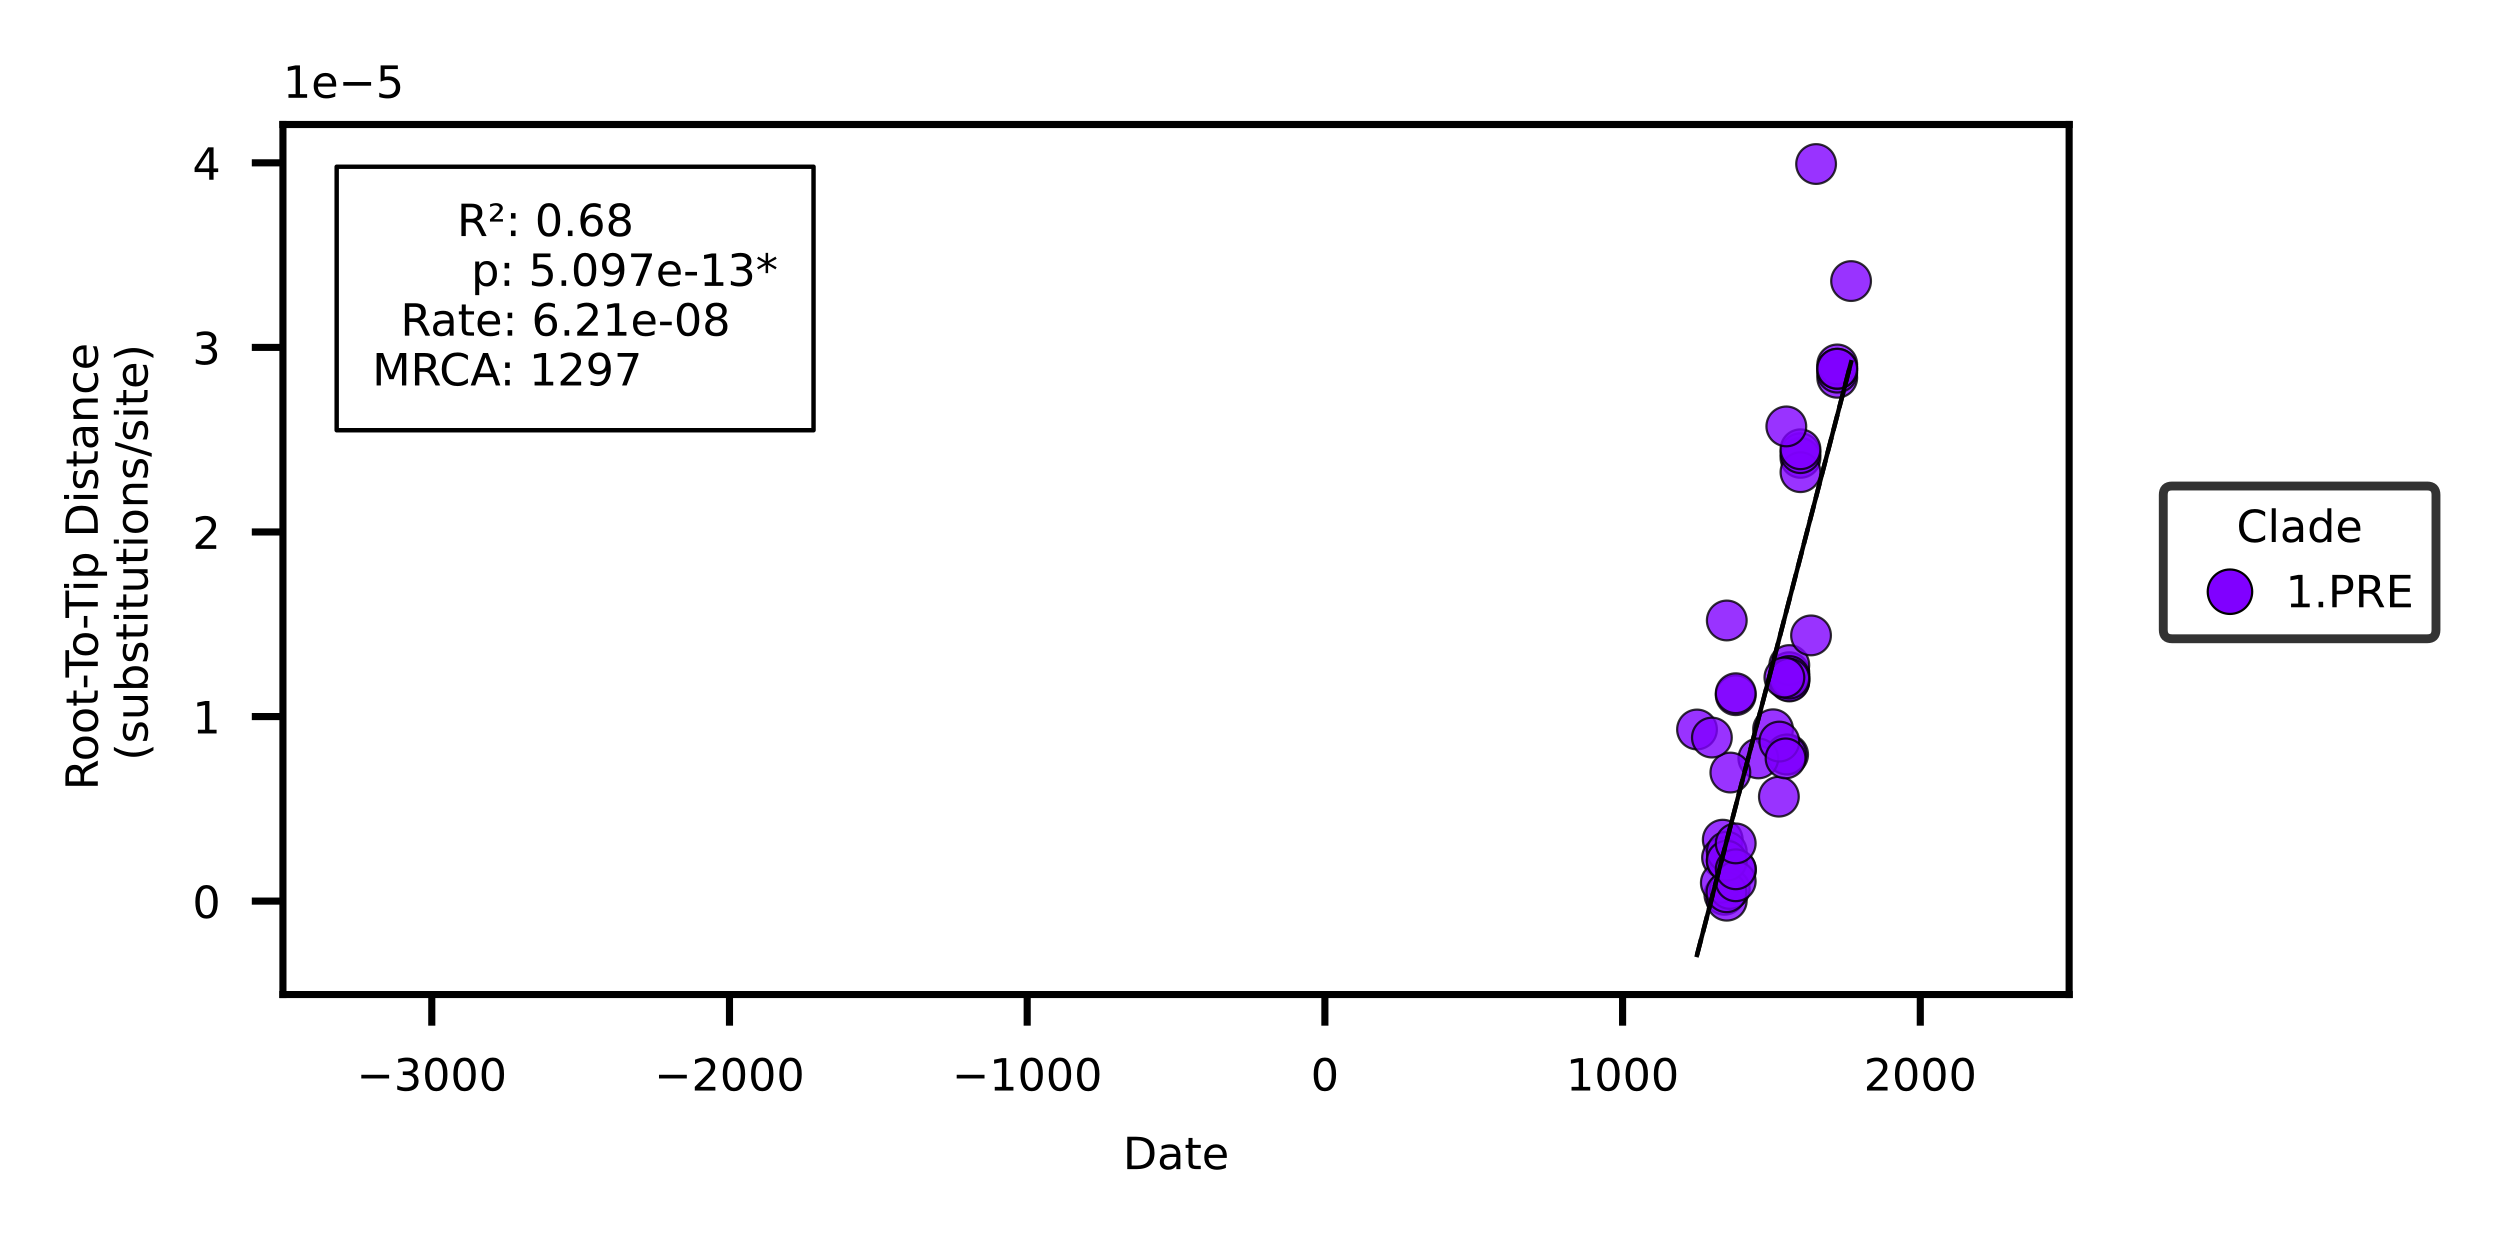 <?xml version="1.0" encoding="utf-8" standalone="no"?>
<!DOCTYPE svg PUBLIC "-//W3C//DTD SVG 1.1//EN"
  "http://www.w3.org/Graphics/SVG/1.1/DTD/svg11.dtd">
<!-- Created with matplotlib (https://matplotlib.org/) -->
<svg height="139.725pt" version="1.1" viewBox="0 0 281.154 139.725" width="281.154pt" xmlns="http://www.w3.org/2000/svg" xmlns:xlink="http://www.w3.org/1999/xlink">
 <defs>
  <style type="text/css">*{stroke-linecap:butt;stroke-linejoin:round;}</style>
 </defs>
 <g id="figure_1">
  <g id="patch_1">
   <path d="M 0 139.725 
L 281.154 139.725 
L 281.154 0 
L 0 0 
z
" style="fill:#ffffff;"/>
  </g>
  <g id="axes_1">
   <g id="patch_2">
    <path d="M 31.819 111.847 
L 232.699 111.847 
L 232.699 13.999 
L 31.819 13.999 
z
" style="fill:#ffffff;"/>
   </g>
   <g id="PathCollection_1">
    <defs>
     <path d="M 0 0 
C 0 0 0 0 0 0 
C 0 0 0 0 0 0 
C 0 0 0 0 0 0 
C 0 0 0 0 0 0 
C 0 0 0 0 0 0 
C 0 0 0 0 0 0 
C 0 0 0 0 0 0 
C 0 0 0 0 0 0 
z
" id="me03e7ea404" style="stroke:#000000;stroke-opacity:0.8;"/>
    </defs>
    <g clip-path="url(#pea58756e41)">
     <use style="fill-opacity:0.8;stroke:#000000;stroke-opacity:0.8;" x="201.228" xlink:href="#me03e7ea404" y="76.029"/>
     <use style="fill-opacity:0.8;stroke:#000000;stroke-opacity:0.8;" x="201.228" xlink:href="#me03e7ea404" y="76.561"/>
     <use style="fill-opacity:0.8;stroke:#000000;stroke-opacity:0.8;" x="201.228" xlink:href="#me03e7ea404" y="76.416"/>
     <use style="fill-opacity:0.8;stroke:#000000;stroke-opacity:0.8;" x="201.228" xlink:href="#me03e7ea404" y="76.64"/>
     <use style="fill-opacity:0.8;stroke:#000000;stroke-opacity:0.8;" x="201.228" xlink:href="#me03e7ea404" y="75.593"/>
     <use style="fill-opacity:0.8;stroke:#000000;stroke-opacity:0.8;" x="201.228" xlink:href="#me03e7ea404" y="74.792"/>
     <use style="fill-opacity:0.8;stroke:#000000;stroke-opacity:0.8;" x="201.228" xlink:href="#me03e7ea404" y="76.029"/>
     <use style="fill-opacity:0.8;stroke:#000000;stroke-opacity:0.8;" x="201.228" xlink:href="#me03e7ea404" y="76.313"/>
     <use style="fill-opacity:0.8;stroke:#000000;stroke-opacity:0.8;" x="200.056" xlink:href="#me03e7ea404" y="89.593"/>
     <use style="fill-opacity:0.8;stroke:#000000;stroke-opacity:0.8;" x="199.403" xlink:href="#me03e7ea404" y="82.015"/>
     <use style="fill-opacity:0.8;stroke:#000000;stroke-opacity:0.8;" x="193.929" xlink:href="#me03e7ea404" y="100.634"/>
     <use style="fill-opacity:0.8;stroke:#000000;stroke-opacity:0.8;" x="193.745" xlink:href="#me03e7ea404" y="94.432"/>
     <use style="fill-opacity:0.8;stroke:#000000;stroke-opacity:0.8;" x="200.676" xlink:href="#me03e7ea404" y="76.193"/>
     <use style="fill-opacity:0.8;stroke:#000000;stroke-opacity:0.8;" x="194.197" xlink:href="#me03e7ea404" y="101.293"/>
     <use style="fill-opacity:0.8;stroke:#000000;stroke-opacity:0.8;" x="201.094" xlink:href="#me03e7ea404" y="84.858"/>
     <use style="fill-opacity:0.8;stroke:#000000;stroke-opacity:0.8;" x="203.672" xlink:href="#me03e7ea404" y="71.459"/>
     <use style="fill-opacity:0.8;stroke:#000000;stroke-opacity:0.8;" x="202.484" xlink:href="#me03e7ea404" y="51.494"/>
     <use style="fill-opacity:0.8;stroke:#000000;stroke-opacity:0.8;" x="202.484" xlink:href="#me03e7ea404" y="53.102"/>
     <use style="fill-opacity:0.8;stroke:#000000;stroke-opacity:0.8;" x="202.484" xlink:href="#me03e7ea404" y="50.961"/>
     <use style="fill-opacity:0.8;stroke:#000000;stroke-opacity:0.8;" x="202.484" xlink:href="#me03e7ea404" y="50.527"/>
     <use style="fill-opacity:0.8;stroke:#000000;stroke-opacity:0.8;" x="193.662" xlink:href="#me03e7ea404" y="96.451"/>
     <use style="fill-opacity:0.8;stroke:#000000;stroke-opacity:0.8;" x="193.528" xlink:href="#me03e7ea404" y="99.279"/>
     <use style="fill-opacity:0.8;stroke:#000000;stroke-opacity:0.8;" x="194.197" xlink:href="#me03e7ea404" y="96.814"/>
     <use style="fill-opacity:0.8;stroke:#000000;stroke-opacity:0.8;" x="194.197" xlink:href="#me03e7ea404" y="95.78"/>
     <use style="fill-opacity:0.8;stroke:#000000;stroke-opacity:0.8;" x="195.235" xlink:href="#me03e7ea404" y="97.829"/>
     <use style="fill-opacity:0.8;stroke:#000000;stroke-opacity:0.8;" x="194.532" xlink:href="#me03e7ea404" y="99.969"/>
     <use style="fill-opacity:0.8;stroke:#000000;stroke-opacity:0.8;" x="206.618" xlink:href="#me03e7ea404" y="42.486"/>
     <use style="fill-opacity:0.8;stroke:#000000;stroke-opacity:0.8;" x="206.618" xlink:href="#me03e7ea404" y="41.905"/>
     <use style="fill-opacity:0.8;stroke:#000000;stroke-opacity:0.8;" x="206.618" xlink:href="#me03e7ea404" y="40.986"/>
     <use style="fill-opacity:0.8;stroke:#000000;stroke-opacity:0.8;" x="206.618" xlink:href="#me03e7ea404" y="41.47"/>
     <use style="fill-opacity:0.8;stroke:#000000;stroke-opacity:0.8;" x="206.618" xlink:href="#me03e7ea404" y="41.47"/>
     <use style="fill-opacity:0.8;stroke:#000000;stroke-opacity:0.8;" x="194.164" xlink:href="#me03e7ea404" y="100.344"/>
     <use style="fill-opacity:0.8;stroke:#000000;stroke-opacity:0.8;" x="194.197" xlink:href="#me03e7ea404" y="96.799"/>
     <use style="fill-opacity:0.8;stroke:#000000;stroke-opacity:0.8;" x="204.241" xlink:href="#me03e7ea404" y="18.447"/>
     <use style="fill-opacity:0.8;stroke:#000000;stroke-opacity:0.8;" x="208.175" xlink:href="#me03e7ea404" y="31.609"/>
     <use style="fill-opacity:0.8;stroke:#000000;stroke-opacity:0.8;" x="200.893" xlink:href="#me03e7ea404" y="47.955"/>
     <use style="fill-opacity:0.8;stroke:#000000;stroke-opacity:0.8;" x="200.893" xlink:href="#me03e7ea404" y="84.858"/>
     <use style="fill-opacity:0.8;stroke:#000000;stroke-opacity:0.8;" x="197.746" xlink:href="#me03e7ea404" y="85.293"/>
     <use style="fill-opacity:0.8;stroke:#000000;stroke-opacity:0.8;" x="200.106" xlink:href="#me03e7ea404" y="83.399"/>
     <use style="fill-opacity:0.8;stroke:#000000;stroke-opacity:0.8;" x="200.81" xlink:href="#me03e7ea404" y="85.293"/>
     <use style="fill-opacity:0.8;stroke:#000000;stroke-opacity:0.8;" x="194.197" xlink:href="#me03e7ea404" y="69.78"/>
     <use style="fill-opacity:0.8;stroke:#000000;stroke-opacity:0.8;" x="195.202" xlink:href="#me03e7ea404" y="99.11"/>
     <use style="fill-opacity:0.8;stroke:#000000;stroke-opacity:0.8;" x="195.202" xlink:href="#me03e7ea404" y="97.762"/>
     <use style="fill-opacity:0.8;stroke:#000000;stroke-opacity:0.8;" x="195.202" xlink:href="#me03e7ea404" y="78.182"/>
     <use style="fill-opacity:0.8;stroke:#000000;stroke-opacity:0.8;" x="195.202" xlink:href="#me03e7ea404" y="77.962"/>
     <use style="fill-opacity:0.8;stroke:#000000;stroke-opacity:0.8;" x="194.599" xlink:href="#me03e7ea404" y="86.882"/>
     <use style="fill-opacity:0.8;stroke:#000000;stroke-opacity:0.8;" x="190.849" xlink:href="#me03e7ea404" y="82.04"/>
     <use style="fill-opacity:0.8;stroke:#000000;stroke-opacity:0.8;" x="192.523" xlink:href="#me03e7ea404" y="82.948"/>
     <use style="fill-opacity:0.8;stroke:#000000;stroke-opacity:0.8;" x="195.202" xlink:href="#me03e7ea404" y="94.85"/>
    </g>
   </g>
   <g id="PathCollection_2">
    <g clip-path="url(#pea58756e41)">
     <use style="fill-opacity:0.8;stroke:#000000;stroke-opacity:0.8;" x="201.228" xlink:href="#me03e7ea404" y="76.029"/>
     <use style="fill-opacity:0.8;stroke:#000000;stroke-opacity:0.8;" x="201.228" xlink:href="#me03e7ea404" y="76.561"/>
     <use style="fill-opacity:0.8;stroke:#000000;stroke-opacity:0.8;" x="201.228" xlink:href="#me03e7ea404" y="76.416"/>
     <use style="fill-opacity:0.8;stroke:#000000;stroke-opacity:0.8;" x="201.228" xlink:href="#me03e7ea404" y="76.64"/>
     <use style="fill-opacity:0.8;stroke:#000000;stroke-opacity:0.8;" x="201.228" xlink:href="#me03e7ea404" y="75.593"/>
     <use style="fill-opacity:0.8;stroke:#000000;stroke-opacity:0.8;" x="201.228" xlink:href="#me03e7ea404" y="74.792"/>
     <use style="fill-opacity:0.8;stroke:#000000;stroke-opacity:0.8;" x="201.228" xlink:href="#me03e7ea404" y="76.029"/>
     <use style="fill-opacity:0.8;stroke:#000000;stroke-opacity:0.8;" x="201.228" xlink:href="#me03e7ea404" y="76.313"/>
     <use style="fill-opacity:0.8;stroke:#000000;stroke-opacity:0.8;" x="200.056" xlink:href="#me03e7ea404" y="89.593"/>
     <use style="fill-opacity:0.8;stroke:#000000;stroke-opacity:0.8;" x="199.403" xlink:href="#me03e7ea404" y="82.015"/>
     <use style="fill-opacity:0.8;stroke:#000000;stroke-opacity:0.8;" x="193.929" xlink:href="#me03e7ea404" y="100.634"/>
     <use style="fill-opacity:0.8;stroke:#000000;stroke-opacity:0.8;" x="193.745" xlink:href="#me03e7ea404" y="94.432"/>
     <use style="fill-opacity:0.8;stroke:#000000;stroke-opacity:0.8;" x="200.676" xlink:href="#me03e7ea404" y="76.193"/>
     <use style="fill-opacity:0.8;stroke:#000000;stroke-opacity:0.8;" x="194.197" xlink:href="#me03e7ea404" y="101.293"/>
     <use style="fill-opacity:0.8;stroke:#000000;stroke-opacity:0.8;" x="201.094" xlink:href="#me03e7ea404" y="84.858"/>
     <use style="fill-opacity:0.8;stroke:#000000;stroke-opacity:0.8;" x="203.672" xlink:href="#me03e7ea404" y="71.459"/>
     <use style="fill-opacity:0.8;stroke:#000000;stroke-opacity:0.8;" x="202.484" xlink:href="#me03e7ea404" y="51.494"/>
     <use style="fill-opacity:0.8;stroke:#000000;stroke-opacity:0.8;" x="202.484" xlink:href="#me03e7ea404" y="53.102"/>
     <use style="fill-opacity:0.8;stroke:#000000;stroke-opacity:0.8;" x="202.484" xlink:href="#me03e7ea404" y="50.961"/>
     <use style="fill-opacity:0.8;stroke:#000000;stroke-opacity:0.8;" x="202.484" xlink:href="#me03e7ea404" y="50.527"/>
     <use style="fill-opacity:0.8;stroke:#000000;stroke-opacity:0.8;" x="193.662" xlink:href="#me03e7ea404" y="96.451"/>
     <use style="fill-opacity:0.8;stroke:#000000;stroke-opacity:0.8;" x="193.528" xlink:href="#me03e7ea404" y="99.279"/>
     <use style="fill-opacity:0.8;stroke:#000000;stroke-opacity:0.8;" x="194.197" xlink:href="#me03e7ea404" y="96.814"/>
     <use style="fill-opacity:0.8;stroke:#000000;stroke-opacity:0.8;" x="194.197" xlink:href="#me03e7ea404" y="95.78"/>
     <use style="fill-opacity:0.8;stroke:#000000;stroke-opacity:0.8;" x="195.235" xlink:href="#me03e7ea404" y="97.829"/>
     <use style="fill-opacity:0.8;stroke:#000000;stroke-opacity:0.8;" x="194.532" xlink:href="#me03e7ea404" y="99.969"/>
     <use style="fill-opacity:0.8;stroke:#000000;stroke-opacity:0.8;" x="206.618" xlink:href="#me03e7ea404" y="42.486"/>
     <use style="fill-opacity:0.8;stroke:#000000;stroke-opacity:0.8;" x="206.618" xlink:href="#me03e7ea404" y="41.905"/>
     <use style="fill-opacity:0.8;stroke:#000000;stroke-opacity:0.8;" x="206.618" xlink:href="#me03e7ea404" y="40.986"/>
     <use style="fill-opacity:0.8;stroke:#000000;stroke-opacity:0.8;" x="206.618" xlink:href="#me03e7ea404" y="41.47"/>
     <use style="fill-opacity:0.8;stroke:#000000;stroke-opacity:0.8;" x="206.618" xlink:href="#me03e7ea404" y="41.47"/>
     <use style="fill-opacity:0.8;stroke:#000000;stroke-opacity:0.8;" x="194.164" xlink:href="#me03e7ea404" y="100.344"/>
     <use style="fill-opacity:0.8;stroke:#000000;stroke-opacity:0.8;" x="194.197" xlink:href="#me03e7ea404" y="96.799"/>
     <use style="fill-opacity:0.8;stroke:#000000;stroke-opacity:0.8;" x="204.241" xlink:href="#me03e7ea404" y="18.447"/>
     <use style="fill-opacity:0.8;stroke:#000000;stroke-opacity:0.8;" x="208.175" xlink:href="#me03e7ea404" y="31.609"/>
     <use style="fill-opacity:0.8;stroke:#000000;stroke-opacity:0.8;" x="200.893" xlink:href="#me03e7ea404" y="47.955"/>
     <use style="fill-opacity:0.8;stroke:#000000;stroke-opacity:0.8;" x="200.893" xlink:href="#me03e7ea404" y="84.858"/>
     <use style="fill-opacity:0.8;stroke:#000000;stroke-opacity:0.8;" x="197.746" xlink:href="#me03e7ea404" y="85.293"/>
     <use style="fill-opacity:0.8;stroke:#000000;stroke-opacity:0.8;" x="200.106" xlink:href="#me03e7ea404" y="83.399"/>
     <use style="fill-opacity:0.8;stroke:#000000;stroke-opacity:0.8;" x="200.81" xlink:href="#me03e7ea404" y="85.293"/>
     <use style="fill-opacity:0.8;stroke:#000000;stroke-opacity:0.8;" x="194.197" xlink:href="#me03e7ea404" y="69.78"/>
     <use style="fill-opacity:0.8;stroke:#000000;stroke-opacity:0.8;" x="195.202" xlink:href="#me03e7ea404" y="99.11"/>
     <use style="fill-opacity:0.8;stroke:#000000;stroke-opacity:0.8;" x="195.202" xlink:href="#me03e7ea404" y="97.762"/>
     <use style="fill-opacity:0.8;stroke:#000000;stroke-opacity:0.8;" x="195.202" xlink:href="#me03e7ea404" y="78.182"/>
     <use style="fill-opacity:0.8;stroke:#000000;stroke-opacity:0.8;" x="195.202" xlink:href="#me03e7ea404" y="77.962"/>
     <use style="fill-opacity:0.8;stroke:#000000;stroke-opacity:0.8;" x="194.599" xlink:href="#me03e7ea404" y="86.882"/>
     <use style="fill-opacity:0.8;stroke:#000000;stroke-opacity:0.8;" x="190.849" xlink:href="#me03e7ea404" y="82.04"/>
     <use style="fill-opacity:0.8;stroke:#000000;stroke-opacity:0.8;" x="192.523" xlink:href="#me03e7ea404" y="82.948"/>
     <use style="fill-opacity:0.8;stroke:#000000;stroke-opacity:0.8;" x="195.202" xlink:href="#me03e7ea404" y="94.85"/>
    </g>
   </g>
   <g id="matplotlib.axis_1">
    <g id="xtick_1">
     <g id="line2d_1">
      <defs>
       <path d="M 0 0 
L 0 3.5 
" id="mfd8ff965bc" style="stroke:#000000;stroke-width:0.8;"/>
      </defs>
      <g>
       <use style="stroke:#000000;stroke-width:0.8;" x="48.559" xlink:href="#mfd8ff965bc" y="111.847"/>
      </g>
     </g>
     <g id="text_1">
      <!-- −3000 -->
      <g transform="translate(40.102 122.646)scale(0.05 -0.05)">
       <defs>
        <path d="M 10.594 35.5 
L 73.188 35.5 
L 73.188 27.203 
L 10.594 27.203 
z
" id="DejaVuSans-8722"/>
        <path d="M 40.578 39.312 
Q 47.656 37.797 51.625 33 
Q 55.609 28.219 55.609 21.188 
Q 55.609 10.406 48.188 4.484 
Q 40.766 -1.422 27.094 -1.422 
Q 22.516 -1.422 17.656 -0.516 
Q 12.797 0.391 7.625 2.203 
L 7.625 11.719 
Q 11.719 9.328 16.594 8.109 
Q 21.484 6.891 26.812 6.891 
Q 36.078 6.891 40.938 10.547 
Q 45.797 14.203 45.797 21.188 
Q 45.797 27.641 41.281 31.266 
Q 36.766 34.906 28.719 34.906 
L 20.219 34.906 
L 20.219 43.016 
L 29.109 43.016 
Q 36.375 43.016 40.234 45.922 
Q 44.094 48.828 44.094 54.297 
Q 44.094 59.906 40.109 62.906 
Q 36.141 65.922 28.719 65.922 
Q 24.656 65.922 20.016 65.031 
Q 15.375 64.156 9.812 62.312 
L 9.812 71.094 
Q 15.438 72.656 20.344 73.438 
Q 25.25 74.219 29.594 74.219 
Q 40.828 74.219 47.359 69.109 
Q 53.906 64.016 53.906 55.328 
Q 53.906 49.266 50.438 45.094 
Q 46.969 40.922 40.578 39.312 
z
" id="DejaVuSans-51"/>
        <path d="M 31.781 66.406 
Q 24.172 66.406 20.328 58.906 
Q 16.5 51.422 16.5 36.375 
Q 16.5 21.391 20.328 13.891 
Q 24.172 6.391 31.781 6.391 
Q 39.453 6.391 43.281 13.891 
Q 47.125 21.391 47.125 36.375 
Q 47.125 51.422 43.281 58.906 
Q 39.453 66.406 31.781 66.406 
z
M 31.781 74.219 
Q 44.047 74.219 50.516 64.516 
Q 56.984 54.828 56.984 36.375 
Q 56.984 17.969 50.516 8.266 
Q 44.047 -1.422 31.781 -1.422 
Q 19.531 -1.422 13.062 8.266 
Q 6.594 17.969 6.594 36.375 
Q 6.594 54.828 13.062 64.516 
Q 19.531 74.219 31.781 74.219 
z
" id="DejaVuSans-48"/>
       </defs>
       <use xlink:href="#DejaVuSans-8722"/>
       <use x="83.789" xlink:href="#DejaVuSans-51"/>
       <use x="147.412" xlink:href="#DejaVuSans-48"/>
       <use x="211.035" xlink:href="#DejaVuSans-48"/>
       <use x="274.658" xlink:href="#DejaVuSans-48"/>
      </g>
     </g>
    </g>
    <g id="xtick_2">
     <g id="line2d_2">
      <g>
       <use style="stroke:#000000;stroke-width:0.8;" x="82.039" xlink:href="#mfd8ff965bc" y="111.847"/>
      </g>
     </g>
     <g id="text_2">
      <!-- −2000 -->
      <g transform="translate(73.582 122.646)scale(0.05 -0.05)">
       <defs>
        <path d="M 19.188 8.297 
L 53.609 8.297 
L 53.609 0 
L 7.328 0 
L 7.328 8.297 
Q 12.938 14.109 22.625 23.891 
Q 32.328 33.688 34.812 36.531 
Q 39.547 41.844 41.422 45.531 
Q 43.312 49.219 43.312 52.781 
Q 43.312 58.594 39.234 62.25 
Q 35.156 65.922 28.609 65.922 
Q 23.969 65.922 18.812 64.312 
Q 13.672 62.703 7.812 59.422 
L 7.812 69.391 
Q 13.766 71.781 18.938 73 
Q 24.125 74.219 28.422 74.219 
Q 39.75 74.219 46.484 68.547 
Q 53.219 62.891 53.219 53.422 
Q 53.219 48.922 51.531 44.891 
Q 49.859 40.875 45.406 35.406 
Q 44.188 33.984 37.641 27.219 
Q 31.109 20.453 19.188 8.297 
z
" id="DejaVuSans-50"/>
       </defs>
       <use xlink:href="#DejaVuSans-8722"/>
       <use x="83.789" xlink:href="#DejaVuSans-50"/>
       <use x="147.412" xlink:href="#DejaVuSans-48"/>
       <use x="211.035" xlink:href="#DejaVuSans-48"/>
       <use x="274.658" xlink:href="#DejaVuSans-48"/>
      </g>
     </g>
    </g>
    <g id="xtick_3">
     <g id="line2d_3">
      <g>
       <use style="stroke:#000000;stroke-width:0.8;" x="115.519" xlink:href="#mfd8ff965bc" y="111.847"/>
      </g>
     </g>
     <g id="text_3">
      <!-- −1000 -->
      <g transform="translate(107.062 122.646)scale(0.05 -0.05)">
       <defs>
        <path d="M 12.406 8.297 
L 28.516 8.297 
L 28.516 63.922 
L 10.984 60.406 
L 10.984 69.391 
L 28.422 72.906 
L 38.281 72.906 
L 38.281 8.297 
L 54.391 8.297 
L 54.391 0 
L 12.406 0 
z
" id="DejaVuSans-49"/>
       </defs>
       <use xlink:href="#DejaVuSans-8722"/>
       <use x="83.789" xlink:href="#DejaVuSans-49"/>
       <use x="147.412" xlink:href="#DejaVuSans-48"/>
       <use x="211.035" xlink:href="#DejaVuSans-48"/>
       <use x="274.658" xlink:href="#DejaVuSans-48"/>
      </g>
     </g>
    </g>
    <g id="xtick_4">
     <g id="line2d_4">
      <g>
       <use style="stroke:#000000;stroke-width:0.8;" x="148.999" xlink:href="#mfd8ff965bc" y="111.847"/>
      </g>
     </g>
     <g id="text_4">
      <!-- 0 -->
      <g transform="translate(147.409 122.646)scale(0.05 -0.05)">
       <use xlink:href="#DejaVuSans-48"/>
      </g>
     </g>
    </g>
    <g id="xtick_5">
     <g id="line2d_5">
      <g>
       <use style="stroke:#000000;stroke-width:0.8;" x="182.479" xlink:href="#mfd8ff965bc" y="111.847"/>
      </g>
     </g>
     <g id="text_5">
      <!-- 1000 -->
      <g transform="translate(176.117 122.646)scale(0.05 -0.05)">
       <use xlink:href="#DejaVuSans-49"/>
       <use x="63.623" xlink:href="#DejaVuSans-48"/>
       <use x="127.246" xlink:href="#DejaVuSans-48"/>
       <use x="190.869" xlink:href="#DejaVuSans-48"/>
      </g>
     </g>
    </g>
    <g id="xtick_6">
     <g id="line2d_6">
      <g>
       <use style="stroke:#000000;stroke-width:0.8;" x="215.959" xlink:href="#mfd8ff965bc" y="111.847"/>
      </g>
     </g>
     <g id="text_6">
      <!-- 2000 -->
      <g transform="translate(209.597 122.646)scale(0.05 -0.05)">
       <use xlink:href="#DejaVuSans-50"/>
       <use x="63.623" xlink:href="#DejaVuSans-48"/>
       <use x="127.246" xlink:href="#DejaVuSans-48"/>
       <use x="190.869" xlink:href="#DejaVuSans-48"/>
      </g>
     </g>
    </g>
    <g id="text_7">
     <!-- Date -->
     <g transform="translate(126.284 131.486)scale(0.05 -0.05)">
      <defs>
       <path d="M 19.672 64.797 
L 19.672 8.109 
L 31.594 8.109 
Q 46.688 8.109 53.688 14.938 
Q 60.688 21.781 60.688 36.531 
Q 60.688 51.172 53.688 57.984 
Q 46.688 64.797 31.594 64.797 
z
M 9.812 72.906 
L 30.078 72.906 
Q 51.266 72.906 61.172 64.094 
Q 71.094 55.281 71.094 36.531 
Q 71.094 17.672 61.125 8.828 
Q 51.172 0 30.078 0 
L 9.812 0 
z
" id="DejaVuSans-68"/>
       <path d="M 34.281 27.484 
Q 23.391 27.484 19.188 25 
Q 14.984 22.516 14.984 16.5 
Q 14.984 11.719 18.141 8.906 
Q 21.297 6.109 26.703 6.109 
Q 34.188 6.109 38.703 11.406 
Q 43.219 16.703 43.219 25.484 
L 43.219 27.484 
z
M 52.203 31.203 
L 52.203 0 
L 43.219 0 
L 43.219 8.297 
Q 40.141 3.328 35.547 0.953 
Q 30.953 -1.422 24.312 -1.422 
Q 15.922 -1.422 10.953 3.297 
Q 6 8.016 6 15.922 
Q 6 25.141 12.172 29.828 
Q 18.359 34.516 30.609 34.516 
L 43.219 34.516 
L 43.219 35.406 
Q 43.219 41.609 39.141 45 
Q 35.062 48.391 27.688 48.391 
Q 23 48.391 18.547 47.266 
Q 14.109 46.141 10.016 43.891 
L 10.016 52.203 
Q 14.938 54.109 19.578 55.047 
Q 24.219 56 28.609 56 
Q 40.484 56 46.344 49.844 
Q 52.203 43.703 52.203 31.203 
z
" id="DejaVuSans-97"/>
       <path d="M 18.312 70.219 
L 18.312 54.688 
L 36.812 54.688 
L 36.812 47.703 
L 18.312 47.703 
L 18.312 18.016 
Q 18.312 11.328 20.141 9.422 
Q 21.969 7.516 27.594 7.516 
L 36.812 7.516 
L 36.812 0 
L 27.594 0 
Q 17.188 0 13.234 3.875 
Q 9.281 7.766 9.281 18.016 
L 9.281 47.703 
L 2.688 47.703 
L 2.688 54.688 
L 9.281 54.688 
L 9.281 70.219 
z
" id="DejaVuSans-116"/>
       <path d="M 56.203 29.594 
L 56.203 25.203 
L 14.891 25.203 
Q 15.484 15.922 20.484 11.062 
Q 25.484 6.203 34.422 6.203 
Q 39.594 6.203 44.453 7.469 
Q 49.312 8.734 54.109 11.281 
L 54.109 2.781 
Q 49.266 0.734 44.188 -0.344 
Q 39.109 -1.422 33.891 -1.422 
Q 20.797 -1.422 13.156 6.188 
Q 5.516 13.812 5.516 26.812 
Q 5.516 40.234 12.766 48.109 
Q 20.016 56 32.328 56 
Q 43.359 56 49.781 48.891 
Q 56.203 41.797 56.203 29.594 
z
M 47.219 32.234 
Q 47.125 39.594 43.094 43.984 
Q 39.062 48.391 32.422 48.391 
Q 24.906 48.391 20.391 44.141 
Q 15.875 39.891 15.188 32.172 
z
" id="DejaVuSans-101"/>
      </defs>
      <use xlink:href="#DejaVuSans-68"/>
      <use x="77.002" xlink:href="#DejaVuSans-97"/>
      <use x="138.281" xlink:href="#DejaVuSans-116"/>
      <use x="177.49" xlink:href="#DejaVuSans-101"/>
     </g>
    </g>
   </g>
   <g id="matplotlib.axis_2">
    <g id="ytick_1">
     <g id="line2d_7">
      <defs>
       <path d="M 0 0 
L -3.5 0 
" id="m42636668d2" style="stroke:#000000;stroke-width:0.8;"/>
      </defs>
      <g>
       <use style="stroke:#000000;stroke-width:0.8;" x="31.819" xlink:href="#m42636668d2" y="101.342"/>
      </g>
     </g>
     <g id="text_8">
      <!-- 0 -->
      <g transform="translate(21.638 103.241)scale(0.05 -0.05)">
       <use xlink:href="#DejaVuSans-48"/>
      </g>
     </g>
    </g>
    <g id="ytick_2">
     <g id="line2d_8">
      <g>
       <use style="stroke:#000000;stroke-width:0.8;" x="31.819" xlink:href="#m42636668d2" y="80.584"/>
      </g>
     </g>
     <g id="text_9">
      <!-- 1 -->
      <g transform="translate(21.638 82.484)scale(0.05 -0.05)">
       <use xlink:href="#DejaVuSans-49"/>
      </g>
     </g>
    </g>
    <g id="ytick_3">
     <g id="line2d_9">
      <g>
       <use style="stroke:#000000;stroke-width:0.8;" x="31.819" xlink:href="#m42636668d2" y="59.827"/>
      </g>
     </g>
     <g id="text_10">
      <!-- 2 -->
      <g transform="translate(21.638 61.726)scale(0.05 -0.05)">
       <use xlink:href="#DejaVuSans-50"/>
      </g>
     </g>
    </g>
    <g id="ytick_4">
     <g id="line2d_10">
      <g>
       <use style="stroke:#000000;stroke-width:0.8;" x="31.819" xlink:href="#m42636668d2" y="39.069"/>
      </g>
     </g>
     <g id="text_11">
      <!-- 3 -->
      <g transform="translate(21.638 40.969)scale(0.05 -0.05)">
       <use xlink:href="#DejaVuSans-51"/>
      </g>
     </g>
    </g>
    <g id="ytick_5">
     <g id="line2d_11">
      <g>
       <use style="stroke:#000000;stroke-width:0.8;" x="31.819" xlink:href="#m42636668d2" y="18.312"/>
      </g>
     </g>
     <g id="text_12">
      <!-- 4 -->
      <g transform="translate(21.638 20.211)scale(0.05 -0.05)">
       <defs>
        <path d="M 37.797 64.312 
L 12.891 25.391 
L 37.797 25.391 
z
M 35.203 72.906 
L 47.609 72.906 
L 47.609 25.391 
L 58.016 25.391 
L 58.016 17.188 
L 47.609 17.188 
L 47.609 0 
L 37.797 0 
L 37.797 17.188 
L 4.891 17.188 
L 4.891 26.703 
z
" id="DejaVuSans-52"/>
       </defs>
       <use xlink:href="#DejaVuSans-52"/>
      </g>
     </g>
    </g>
    <g id="text_13">
     <!-- Root-To-Tip Distance  -->
     <g transform="translate(10.999 88.864)rotate(-90)scale(0.05 -0.05)">
      <defs>
       <path d="M 44.391 34.188 
Q 47.562 33.109 50.562 29.594 
Q 53.562 26.078 56.594 19.922 
L 66.609 0 
L 56 0 
L 46.688 18.703 
Q 43.062 26.031 39.672 28.422 
Q 36.281 30.812 30.422 30.812 
L 19.672 30.812 
L 19.672 0 
L 9.812 0 
L 9.812 72.906 
L 32.078 72.906 
Q 44.578 72.906 50.734 67.672 
Q 56.891 62.453 56.891 51.906 
Q 56.891 45.016 53.688 40.469 
Q 50.484 35.938 44.391 34.188 
z
M 19.672 64.797 
L 19.672 38.922 
L 32.078 38.922 
Q 39.203 38.922 42.844 42.219 
Q 46.484 45.516 46.484 51.906 
Q 46.484 58.297 42.844 61.547 
Q 39.203 64.797 32.078 64.797 
z
" id="DejaVuSans-82"/>
       <path d="M 30.609 48.391 
Q 23.391 48.391 19.188 42.75 
Q 14.984 37.109 14.984 27.297 
Q 14.984 17.484 19.156 11.844 
Q 23.344 6.203 30.609 6.203 
Q 37.797 6.203 41.984 11.859 
Q 46.188 17.531 46.188 27.297 
Q 46.188 37.016 41.984 42.703 
Q 37.797 48.391 30.609 48.391 
z
M 30.609 56 
Q 42.328 56 49.016 48.375 
Q 55.719 40.766 55.719 27.297 
Q 55.719 13.875 49.016 6.219 
Q 42.328 -1.422 30.609 -1.422 
Q 18.844 -1.422 12.172 6.219 
Q 5.516 13.875 5.516 27.297 
Q 5.516 40.766 12.172 48.375 
Q 18.844 56 30.609 56 
z
" id="DejaVuSans-111"/>
       <path d="M 4.891 31.391 
L 31.203 31.391 
L 31.203 23.391 
L 4.891 23.391 
z
" id="DejaVuSans-45"/>
       <path d="M -0.297 72.906 
L 61.375 72.906 
L 61.375 64.594 
L 35.5 64.594 
L 35.5 0 
L 25.594 0 
L 25.594 64.594 
L -0.297 64.594 
z
" id="DejaVuSans-84"/>
       <path d="M 9.422 54.688 
L 18.406 54.688 
L 18.406 0 
L 9.422 0 
z
M 9.422 75.984 
L 18.406 75.984 
L 18.406 64.594 
L 9.422 64.594 
z
" id="DejaVuSans-105"/>
       <path d="M 18.109 8.203 
L 18.109 -20.797 
L 9.078 -20.797 
L 9.078 54.688 
L 18.109 54.688 
L 18.109 46.391 
Q 20.953 51.266 25.266 53.625 
Q 29.594 56 35.594 56 
Q 45.562 56 51.781 48.094 
Q 58.016 40.188 58.016 27.297 
Q 58.016 14.406 51.781 6.484 
Q 45.562 -1.422 35.594 -1.422 
Q 29.594 -1.422 25.266 0.953 
Q 20.953 3.328 18.109 8.203 
z
M 48.688 27.297 
Q 48.688 37.203 44.609 42.844 
Q 40.531 48.484 33.406 48.484 
Q 26.266 48.484 22.188 42.844 
Q 18.109 37.203 18.109 27.297 
Q 18.109 17.391 22.188 11.75 
Q 26.266 6.109 33.406 6.109 
Q 40.531 6.109 44.609 11.75 
Q 48.688 17.391 48.688 27.297 
z
" id="DejaVuSans-112"/>
       <path id="DejaVuSans-32"/>
       <path d="M 44.281 53.078 
L 44.281 44.578 
Q 40.484 46.531 36.375 47.5 
Q 32.281 48.484 27.875 48.484 
Q 21.188 48.484 17.844 46.438 
Q 14.5 44.391 14.5 40.281 
Q 14.5 37.156 16.891 35.375 
Q 19.281 33.594 26.516 31.984 
L 29.594 31.297 
Q 39.156 29.25 43.188 25.516 
Q 47.219 21.781 47.219 15.094 
Q 47.219 7.469 41.188 3.016 
Q 35.156 -1.422 24.609 -1.422 
Q 20.219 -1.422 15.453 -0.562 
Q 10.688 0.297 5.422 2 
L 5.422 11.281 
Q 10.406 8.688 15.234 7.391 
Q 20.062 6.109 24.812 6.109 
Q 31.156 6.109 34.562 8.281 
Q 37.984 10.453 37.984 14.406 
Q 37.984 18.062 35.516 20.016 
Q 33.062 21.969 24.703 23.781 
L 21.578 24.516 
Q 13.234 26.266 9.516 29.906 
Q 5.812 33.547 5.812 39.891 
Q 5.812 47.609 11.281 51.797 
Q 16.75 56 26.812 56 
Q 31.781 56 36.172 55.266 
Q 40.578 54.547 44.281 53.078 
z
" id="DejaVuSans-115"/>
       <path d="M 54.891 33.016 
L 54.891 0 
L 45.906 0 
L 45.906 32.719 
Q 45.906 40.484 42.875 44.328 
Q 39.844 48.188 33.797 48.188 
Q 26.516 48.188 22.312 43.547 
Q 18.109 38.922 18.109 30.906 
L 18.109 0 
L 9.078 0 
L 9.078 54.688 
L 18.109 54.688 
L 18.109 46.188 
Q 21.344 51.125 25.703 53.562 
Q 30.078 56 35.797 56 
Q 45.219 56 50.047 50.172 
Q 54.891 44.344 54.891 33.016 
z
" id="DejaVuSans-110"/>
       <path d="M 48.781 52.594 
L 48.781 44.188 
Q 44.969 46.297 41.141 47.344 
Q 37.312 48.391 33.406 48.391 
Q 24.656 48.391 19.812 42.844 
Q 14.984 37.312 14.984 27.297 
Q 14.984 17.281 19.812 11.734 
Q 24.656 6.203 33.406 6.203 
Q 37.312 6.203 41.141 7.25 
Q 44.969 8.297 48.781 10.406 
L 48.781 2.094 
Q 45.016 0.344 40.984 -0.531 
Q 36.969 -1.422 32.422 -1.422 
Q 20.062 -1.422 12.781 6.344 
Q 5.516 14.109 5.516 27.297 
Q 5.516 40.672 12.859 48.328 
Q 20.219 56 33.016 56 
Q 37.156 56 41.109 55.141 
Q 45.062 54.297 48.781 52.594 
z
" id="DejaVuSans-99"/>
      </defs>
      <use xlink:href="#DejaVuSans-82"/>
      <use x="64.982" xlink:href="#DejaVuSans-111"/>
      <use x="126.164" xlink:href="#DejaVuSans-111"/>
      <use x="187.346" xlink:href="#DejaVuSans-116"/>
      <use x="226.555" xlink:href="#DejaVuSans-45"/>
      <use x="253.514" xlink:href="#DejaVuSans-84"/>
      <use x="297.598" xlink:href="#DejaVuSans-111"/>
      <use x="360.654" xlink:href="#DejaVuSans-45"/>
      <use x="387.613" xlink:href="#DejaVuSans-84"/>
      <use x="445.572" xlink:href="#DejaVuSans-105"/>
      <use x="473.355" xlink:href="#DejaVuSans-112"/>
      <use x="536.832" xlink:href="#DejaVuSans-32"/>
      <use x="568.619" xlink:href="#DejaVuSans-68"/>
      <use x="645.621" xlink:href="#DejaVuSans-105"/>
      <use x="673.404" xlink:href="#DejaVuSans-115"/>
      <use x="725.504" xlink:href="#DejaVuSans-116"/>
      <use x="764.713" xlink:href="#DejaVuSans-97"/>
      <use x="825.992" xlink:href="#DejaVuSans-110"/>
      <use x="889.371" xlink:href="#DejaVuSans-99"/>
      <use x="944.352" xlink:href="#DejaVuSans-101"/>
      <use x="1005.875" xlink:href="#DejaVuSans-32"/>
     </g>
     <!--  (substitutions/site) -->
     <g transform="translate(16.598 87.132)rotate(-90)scale(0.05 -0.05)">
      <defs>
       <path d="M 31 75.875 
Q 24.469 64.656 21.281 53.656 
Q 18.109 42.672 18.109 31.391 
Q 18.109 20.125 21.312 9.062 
Q 24.516 -2 31 -13.188 
L 23.188 -13.188 
Q 15.875 -1.703 12.234 9.375 
Q 8.594 20.453 8.594 31.391 
Q 8.594 42.281 12.203 53.312 
Q 15.828 64.359 23.188 75.875 
z
" id="DejaVuSans-40"/>
       <path d="M 8.5 21.578 
L 8.5 54.688 
L 17.484 54.688 
L 17.484 21.922 
Q 17.484 14.156 20.5 10.266 
Q 23.531 6.391 29.594 6.391 
Q 36.859 6.391 41.078 11.031 
Q 45.312 15.672 45.312 23.688 
L 45.312 54.688 
L 54.297 54.688 
L 54.297 0 
L 45.312 0 
L 45.312 8.406 
Q 42.047 3.422 37.719 1 
Q 33.406 -1.422 27.688 -1.422 
Q 18.266 -1.422 13.375 4.438 
Q 8.5 10.297 8.5 21.578 
z
M 31.109 56 
z
" id="DejaVuSans-117"/>
       <path d="M 48.688 27.297 
Q 48.688 37.203 44.609 42.844 
Q 40.531 48.484 33.406 48.484 
Q 26.266 48.484 22.188 42.844 
Q 18.109 37.203 18.109 27.297 
Q 18.109 17.391 22.188 11.75 
Q 26.266 6.109 33.406 6.109 
Q 40.531 6.109 44.609 11.75 
Q 48.688 17.391 48.688 27.297 
z
M 18.109 46.391 
Q 20.953 51.266 25.266 53.625 
Q 29.594 56 35.594 56 
Q 45.562 56 51.781 48.094 
Q 58.016 40.188 58.016 27.297 
Q 58.016 14.406 51.781 6.484 
Q 45.562 -1.422 35.594 -1.422 
Q 29.594 -1.422 25.266 0.953 
Q 20.953 3.328 18.109 8.203 
L 18.109 0 
L 9.078 0 
L 9.078 75.984 
L 18.109 75.984 
z
" id="DejaVuSans-98"/>
       <path d="M 25.391 72.906 
L 33.688 72.906 
L 8.297 -9.281 
L 0 -9.281 
z
" id="DejaVuSans-47"/>
       <path d="M 8.016 75.875 
L 15.828 75.875 
Q 23.141 64.359 26.781 53.312 
Q 30.422 42.281 30.422 31.391 
Q 30.422 20.453 26.781 9.375 
Q 23.141 -1.703 15.828 -13.188 
L 8.016 -13.188 
Q 14.5 -2 17.703 9.062 
Q 20.906 20.125 20.906 31.391 
Q 20.906 42.672 17.703 53.656 
Q 14.5 64.656 8.016 75.875 
z
" id="DejaVuSans-41"/>
      </defs>
      <use xlink:href="#DejaVuSans-32"/>
      <use x="31.787" xlink:href="#DejaVuSans-40"/>
      <use x="70.801" xlink:href="#DejaVuSans-115"/>
      <use x="122.9" xlink:href="#DejaVuSans-117"/>
      <use x="186.279" xlink:href="#DejaVuSans-98"/>
      <use x="249.756" xlink:href="#DejaVuSans-115"/>
      <use x="301.855" xlink:href="#DejaVuSans-116"/>
      <use x="341.064" xlink:href="#DejaVuSans-105"/>
      <use x="368.848" xlink:href="#DejaVuSans-116"/>
      <use x="408.057" xlink:href="#DejaVuSans-117"/>
      <use x="471.436" xlink:href="#DejaVuSans-116"/>
      <use x="510.645" xlink:href="#DejaVuSans-105"/>
      <use x="538.428" xlink:href="#DejaVuSans-111"/>
      <use x="599.609" xlink:href="#DejaVuSans-110"/>
      <use x="662.988" xlink:href="#DejaVuSans-115"/>
      <use x="715.088" xlink:href="#DejaVuSans-47"/>
      <use x="748.779" xlink:href="#DejaVuSans-115"/>
      <use x="800.879" xlink:href="#DejaVuSans-105"/>
      <use x="828.662" xlink:href="#DejaVuSans-116"/>
      <use x="867.871" xlink:href="#DejaVuSans-101"/>
      <use x="929.395" xlink:href="#DejaVuSans-41"/>
     </g>
    </g>
    <g id="text_14">
     <!-- 1e−5 -->
     <g transform="translate(31.819 10.999)scale(0.05 -0.05)">
      <defs>
       <path d="M 10.797 72.906 
L 49.516 72.906 
L 49.516 64.594 
L 19.828 64.594 
L 19.828 46.734 
Q 21.969 47.469 24.109 47.828 
Q 26.266 48.188 28.422 48.188 
Q 40.625 48.188 47.75 41.5 
Q 54.891 34.812 54.891 23.391 
Q 54.891 11.625 47.562 5.094 
Q 40.234 -1.422 26.906 -1.422 
Q 22.312 -1.422 17.547 -0.641 
Q 12.797 0.141 7.719 1.703 
L 7.719 11.625 
Q 12.109 9.234 16.797 8.062 
Q 21.484 6.891 26.703 6.891 
Q 35.156 6.891 40.078 11.328 
Q 45.016 15.766 45.016 23.391 
Q 45.016 31 40.078 35.438 
Q 35.156 39.891 26.703 39.891 
Q 22.75 39.891 18.812 39.016 
Q 14.891 38.141 10.797 36.281 
z
" id="DejaVuSans-53"/>
      </defs>
      <use xlink:href="#DejaVuSans-49"/>
      <use x="63.623" xlink:href="#DejaVuSans-101"/>
      <use x="125.146" xlink:href="#DejaVuSans-8722"/>
      <use x="208.936" xlink:href="#DejaVuSans-53"/>
     </g>
    </g>
   </g>
   <g id="patch_3">
    <path d="M 31.819 111.847 
L 31.819 13.999 
" style="fill:none;stroke:#000000;stroke-linecap:square;stroke-linejoin:miter;stroke-width:0.8;"/>
   </g>
   <g id="patch_4">
    <path d="M 232.699 111.847 
L 232.699 13.999 
" style="fill:none;stroke:#000000;stroke-linecap:square;stroke-linejoin:miter;stroke-width:0.8;"/>
   </g>
   <g id="patch_5">
    <path d="M 31.819 111.847 
L 232.699 111.847 
" style="fill:none;stroke:#000000;stroke-linecap:square;stroke-linejoin:miter;stroke-width:0.8;"/>
   </g>
   <g id="patch_6">
    <path d="M 31.819 13.999 
L 232.699 13.999 
" style="fill:none;stroke:#000000;stroke-linecap:square;stroke-linejoin:miter;stroke-width:0.8;"/>
   </g>
   <g id="PathCollection_3">
    <defs>
     <path d="M 0 2.236 
C 0.593 2.236 1.162 2 1.581 1.581 
C 2 1.162 2.236 0.593 2.236 -0 
C 2.236 -0.593 2 -1.162 1.581 -1.581 
C 1.162 -2 0.593 -2.236 0 -2.236 
C -0.593 -2.236 -1.162 -2 -1.581 -1.581 
C -2 -1.162 -2.236 -0.593 -2.236 0 
C -2.236 0.593 -2 1.162 -1.581 1.581 
C -1.162 2 -0.593 2.236 0 2.236 
z
" id="C0_0_f652a04769"/>
    </defs>
    <g clip-path="url(#pea58756e41)">
     <use style="fill:#8000ff;fill-opacity:0.8;stroke:#000000;stroke-opacity:0.8;stroke-width:0.25;" x="201.228" xlink:href="#C0_0_f652a04769" y="76.029"/>
    </g>
    <g clip-path="url(#pea58756e41)">
     <use style="fill:#8000ff;fill-opacity:0.8;stroke:#000000;stroke-opacity:0.8;stroke-width:0.25;" x="201.228" xlink:href="#C0_0_f652a04769" y="76.561"/>
    </g>
    <g clip-path="url(#pea58756e41)">
     <use style="fill:#8000ff;fill-opacity:0.8;stroke:#000000;stroke-opacity:0.8;stroke-width:0.25;" x="201.228" xlink:href="#C0_0_f652a04769" y="76.416"/>
    </g>
    <g clip-path="url(#pea58756e41)">
     <use style="fill:#8000ff;fill-opacity:0.8;stroke:#000000;stroke-opacity:0.8;stroke-width:0.25;" x="201.228" xlink:href="#C0_0_f652a04769" y="76.64"/>
    </g>
    <g clip-path="url(#pea58756e41)">
     <use style="fill:#8000ff;fill-opacity:0.8;stroke:#000000;stroke-opacity:0.8;stroke-width:0.25;" x="201.228" xlink:href="#C0_0_f652a04769" y="75.593"/>
    </g>
    <g clip-path="url(#pea58756e41)">
     <use style="fill:#8000ff;fill-opacity:0.8;stroke:#000000;stroke-opacity:0.8;stroke-width:0.25;" x="201.228" xlink:href="#C0_0_f652a04769" y="74.792"/>
    </g>
    <g clip-path="url(#pea58756e41)">
     <use style="fill:#8000ff;fill-opacity:0.8;stroke:#000000;stroke-opacity:0.8;stroke-width:0.25;" x="201.228" xlink:href="#C0_0_f652a04769" y="76.029"/>
    </g>
    <g clip-path="url(#pea58756e41)">
     <use style="fill:#8000ff;fill-opacity:0.8;stroke:#000000;stroke-opacity:0.8;stroke-width:0.25;" x="201.228" xlink:href="#C0_0_f652a04769" y="76.313"/>
    </g>
    <g clip-path="url(#pea58756e41)">
     <use style="fill:#8000ff;fill-opacity:0.8;stroke:#000000;stroke-opacity:0.8;stroke-width:0.25;" x="200.056" xlink:href="#C0_0_f652a04769" y="89.593"/>
    </g>
    <g clip-path="url(#pea58756e41)">
     <use style="fill:#8000ff;fill-opacity:0.8;stroke:#000000;stroke-opacity:0.8;stroke-width:0.25;" x="199.403" xlink:href="#C0_0_f652a04769" y="82.015"/>
    </g>
    <g clip-path="url(#pea58756e41)">
     <use style="fill:#8000ff;fill-opacity:0.8;stroke:#000000;stroke-opacity:0.8;stroke-width:0.25;" x="193.929" xlink:href="#C0_0_f652a04769" y="100.634"/>
    </g>
    <g clip-path="url(#pea58756e41)">
     <use style="fill:#8000ff;fill-opacity:0.8;stroke:#000000;stroke-opacity:0.8;stroke-width:0.25;" x="193.745" xlink:href="#C0_0_f652a04769" y="94.432"/>
    </g>
    <g clip-path="url(#pea58756e41)">
     <use style="fill:#8000ff;fill-opacity:0.8;stroke:#000000;stroke-opacity:0.8;stroke-width:0.25;" x="200.676" xlink:href="#C0_0_f652a04769" y="76.193"/>
    </g>
    <g clip-path="url(#pea58756e41)">
     <use style="fill:#8000ff;fill-opacity:0.8;stroke:#000000;stroke-opacity:0.8;stroke-width:0.25;" x="194.197" xlink:href="#C0_0_f652a04769" y="101.293"/>
    </g>
    <g clip-path="url(#pea58756e41)">
     <use style="fill:#8000ff;fill-opacity:0.8;stroke:#000000;stroke-opacity:0.8;stroke-width:0.25;" x="201.094" xlink:href="#C0_0_f652a04769" y="84.858"/>
    </g>
    <g clip-path="url(#pea58756e41)">
     <use style="fill:#8000ff;fill-opacity:0.8;stroke:#000000;stroke-opacity:0.8;stroke-width:0.25;" x="203.672" xlink:href="#C0_0_f652a04769" y="71.459"/>
    </g>
    <g clip-path="url(#pea58756e41)">
     <use style="fill:#8000ff;fill-opacity:0.8;stroke:#000000;stroke-opacity:0.8;stroke-width:0.25;" x="202.484" xlink:href="#C0_0_f652a04769" y="51.494"/>
    </g>
    <g clip-path="url(#pea58756e41)">
     <use style="fill:#8000ff;fill-opacity:0.8;stroke:#000000;stroke-opacity:0.8;stroke-width:0.25;" x="202.484" xlink:href="#C0_0_f652a04769" y="53.102"/>
    </g>
    <g clip-path="url(#pea58756e41)">
     <use style="fill:#8000ff;fill-opacity:0.8;stroke:#000000;stroke-opacity:0.8;stroke-width:0.25;" x="202.484" xlink:href="#C0_0_f652a04769" y="50.961"/>
    </g>
    <g clip-path="url(#pea58756e41)">
     <use style="fill:#8000ff;fill-opacity:0.8;stroke:#000000;stroke-opacity:0.8;stroke-width:0.25;" x="202.484" xlink:href="#C0_0_f652a04769" y="50.527"/>
    </g>
    <g clip-path="url(#pea58756e41)">
     <use style="fill:#8000ff;fill-opacity:0.8;stroke:#000000;stroke-opacity:0.8;stroke-width:0.25;" x="193.662" xlink:href="#C0_0_f652a04769" y="96.451"/>
    </g>
    <g clip-path="url(#pea58756e41)">
     <use style="fill:#8000ff;fill-opacity:0.8;stroke:#000000;stroke-opacity:0.8;stroke-width:0.25;" x="193.528" xlink:href="#C0_0_f652a04769" y="99.279"/>
    </g>
    <g clip-path="url(#pea58756e41)">
     <use style="fill:#8000ff;fill-opacity:0.8;stroke:#000000;stroke-opacity:0.8;stroke-width:0.25;" x="194.197" xlink:href="#C0_0_f652a04769" y="96.814"/>
    </g>
    <g clip-path="url(#pea58756e41)">
     <use style="fill:#8000ff;fill-opacity:0.8;stroke:#000000;stroke-opacity:0.8;stroke-width:0.25;" x="194.197" xlink:href="#C0_0_f652a04769" y="95.78"/>
    </g>
    <g clip-path="url(#pea58756e41)">
     <use style="fill:#8000ff;fill-opacity:0.8;stroke:#000000;stroke-opacity:0.8;stroke-width:0.25;" x="195.235" xlink:href="#C0_0_f652a04769" y="97.829"/>
    </g>
    <g clip-path="url(#pea58756e41)">
     <use style="fill:#8000ff;fill-opacity:0.8;stroke:#000000;stroke-opacity:0.8;stroke-width:0.25;" x="194.532" xlink:href="#C0_0_f652a04769" y="99.969"/>
    </g>
    <g clip-path="url(#pea58756e41)">
     <use style="fill:#8000ff;fill-opacity:0.8;stroke:#000000;stroke-opacity:0.8;stroke-width:0.25;" x="206.618" xlink:href="#C0_0_f652a04769" y="42.486"/>
    </g>
    <g clip-path="url(#pea58756e41)">
     <use style="fill:#8000ff;fill-opacity:0.8;stroke:#000000;stroke-opacity:0.8;stroke-width:0.25;" x="206.618" xlink:href="#C0_0_f652a04769" y="41.905"/>
    </g>
    <g clip-path="url(#pea58756e41)">
     <use style="fill:#8000ff;fill-opacity:0.8;stroke:#000000;stroke-opacity:0.8;stroke-width:0.25;" x="206.618" xlink:href="#C0_0_f652a04769" y="40.986"/>
    </g>
    <g clip-path="url(#pea58756e41)">
     <use style="fill:#8000ff;fill-opacity:0.8;stroke:#000000;stroke-opacity:0.8;stroke-width:0.25;" x="206.618" xlink:href="#C0_0_f652a04769" y="41.47"/>
    </g>
    <g clip-path="url(#pea58756e41)">
     <use style="fill:#8000ff;fill-opacity:0.8;stroke:#000000;stroke-opacity:0.8;stroke-width:0.25;" x="206.618" xlink:href="#C0_0_f652a04769" y="41.47"/>
    </g>
    <g clip-path="url(#pea58756e41)">
     <use style="fill:#8000ff;fill-opacity:0.8;stroke:#000000;stroke-opacity:0.8;stroke-width:0.25;" x="194.164" xlink:href="#C0_0_f652a04769" y="100.344"/>
    </g>
    <g clip-path="url(#pea58756e41)">
     <use style="fill:#8000ff;fill-opacity:0.8;stroke:#000000;stroke-opacity:0.8;stroke-width:0.25;" x="194.197" xlink:href="#C0_0_f652a04769" y="96.799"/>
    </g>
    <g clip-path="url(#pea58756e41)">
     <use style="fill:#8000ff;fill-opacity:0.8;stroke:#000000;stroke-opacity:0.8;stroke-width:0.25;" x="204.241" xlink:href="#C0_0_f652a04769" y="18.447"/>
    </g>
    <g clip-path="url(#pea58756e41)">
     <use style="fill:#8000ff;fill-opacity:0.8;stroke:#000000;stroke-opacity:0.8;stroke-width:0.25;" x="208.175" xlink:href="#C0_0_f652a04769" y="31.609"/>
    </g>
    <g clip-path="url(#pea58756e41)">
     <use style="fill:#8000ff;fill-opacity:0.8;stroke:#000000;stroke-opacity:0.8;stroke-width:0.25;" x="200.893" xlink:href="#C0_0_f652a04769" y="47.955"/>
    </g>
    <g clip-path="url(#pea58756e41)">
     <use style="fill:#8000ff;fill-opacity:0.8;stroke:#000000;stroke-opacity:0.8;stroke-width:0.25;" x="200.893" xlink:href="#C0_0_f652a04769" y="84.858"/>
    </g>
    <g clip-path="url(#pea58756e41)">
     <use style="fill:#8000ff;fill-opacity:0.8;stroke:#000000;stroke-opacity:0.8;stroke-width:0.25;" x="197.746" xlink:href="#C0_0_f652a04769" y="85.293"/>
    </g>
    <g clip-path="url(#pea58756e41)">
     <use style="fill:#8000ff;fill-opacity:0.8;stroke:#000000;stroke-opacity:0.8;stroke-width:0.25;" x="200.106" xlink:href="#C0_0_f652a04769" y="83.399"/>
    </g>
    <g clip-path="url(#pea58756e41)">
     <use style="fill:#8000ff;fill-opacity:0.8;stroke:#000000;stroke-opacity:0.8;stroke-width:0.25;" x="200.81" xlink:href="#C0_0_f652a04769" y="85.293"/>
    </g>
    <g clip-path="url(#pea58756e41)">
     <use style="fill:#8000ff;fill-opacity:0.8;stroke:#000000;stroke-opacity:0.8;stroke-width:0.25;" x="194.197" xlink:href="#C0_0_f652a04769" y="69.78"/>
    </g>
    <g clip-path="url(#pea58756e41)">
     <use style="fill:#8000ff;fill-opacity:0.8;stroke:#000000;stroke-opacity:0.8;stroke-width:0.25;" x="195.202" xlink:href="#C0_0_f652a04769" y="99.11"/>
    </g>
    <g clip-path="url(#pea58756e41)">
     <use style="fill:#8000ff;fill-opacity:0.8;stroke:#000000;stroke-opacity:0.8;stroke-width:0.25;" x="195.202" xlink:href="#C0_0_f652a04769" y="97.762"/>
    </g>
    <g clip-path="url(#pea58756e41)">
     <use style="fill:#8000ff;fill-opacity:0.8;stroke:#000000;stroke-opacity:0.8;stroke-width:0.25;" x="195.202" xlink:href="#C0_0_f652a04769" y="78.182"/>
    </g>
    <g clip-path="url(#pea58756e41)">
     <use style="fill:#8000ff;fill-opacity:0.8;stroke:#000000;stroke-opacity:0.8;stroke-width:0.25;" x="195.202" xlink:href="#C0_0_f652a04769" y="77.962"/>
    </g>
    <g clip-path="url(#pea58756e41)">
     <use style="fill:#8000ff;fill-opacity:0.8;stroke:#000000;stroke-opacity:0.8;stroke-width:0.25;" x="194.599" xlink:href="#C0_0_f652a04769" y="86.882"/>
    </g>
    <g clip-path="url(#pea58756e41)">
     <use style="fill:#8000ff;fill-opacity:0.8;stroke:#000000;stroke-opacity:0.8;stroke-width:0.25;" x="190.849" xlink:href="#C0_0_f652a04769" y="82.04"/>
    </g>
    <g clip-path="url(#pea58756e41)">
     <use style="fill:#8000ff;fill-opacity:0.8;stroke:#000000;stroke-opacity:0.8;stroke-width:0.25;" x="192.523" xlink:href="#C0_0_f652a04769" y="82.948"/>
    </g>
    <g clip-path="url(#pea58756e41)">
     <use style="fill:#8000ff;fill-opacity:0.8;stroke:#000000;stroke-opacity:0.8;stroke-width:0.25;" x="195.202" xlink:href="#C0_0_f652a04769" y="94.85"/>
    </g>
   </g>
   <g id="text_15">
    <g id="patch_7">
     <path d="M 37.863 48.387 
L 91.491 48.387 
L 91.491 18.751 
L 37.863 18.751 
z
" style="fill:#ffffff;stroke:#000000;stroke-linejoin:miter;stroke-width:0.5;"/>
    </g>
    <!--       R²: 0.68 -->
    <g transform="translate(41.863 26.55)scale(0.05 -0.05)">
     <defs>
      <path d="M 13.094 38.188 
L 33.797 38.188 
L 33.797 32.625 
L 4.594 32.625 
L 4.594 37.984 
Q 6.25 39.5 9.328 42.234 
Q 26.125 57.125 26.125 61.719 
Q 26.125 64.938 23.578 66.906 
Q 21.047 68.891 16.891 68.891 
Q 14.359 68.891 11.375 68.031 
Q 8.406 67.188 4.891 65.484 
L 4.891 71.484 
Q 8.641 72.859 11.891 73.531 
Q 15.141 74.219 17.922 74.219 
Q 25 74.219 29.25 71 
Q 33.5 67.781 33.5 62.5 
Q 33.5 55.719 17.328 41.844 
Q 14.594 39.5 13.094 38.188 
z
" id="DejaVuSans-178"/>
      <path d="M 11.719 12.406 
L 22.016 12.406 
L 22.016 0 
L 11.719 0 
z
M 11.719 51.703 
L 22.016 51.703 
L 22.016 39.312 
L 11.719 39.312 
z
" id="DejaVuSans-58"/>
      <path d="M 10.688 12.406 
L 21 12.406 
L 21 0 
L 10.688 0 
z
" id="DejaVuSans-46"/>
      <path d="M 33.016 40.375 
Q 26.375 40.375 22.484 35.828 
Q 18.609 31.297 18.609 23.391 
Q 18.609 15.531 22.484 10.953 
Q 26.375 6.391 33.016 6.391 
Q 39.656 6.391 43.531 10.953 
Q 47.406 15.531 47.406 23.391 
Q 47.406 31.297 43.531 35.828 
Q 39.656 40.375 33.016 40.375 
z
M 52.594 71.297 
L 52.594 62.312 
Q 48.875 64.062 45.094 64.984 
Q 41.312 65.922 37.594 65.922 
Q 27.828 65.922 22.672 59.328 
Q 17.531 52.734 16.797 39.406 
Q 19.672 43.656 24.016 45.922 
Q 28.375 48.188 33.594 48.188 
Q 44.578 48.188 50.953 41.516 
Q 57.328 34.859 57.328 23.391 
Q 57.328 12.156 50.688 5.359 
Q 44.047 -1.422 33.016 -1.422 
Q 20.359 -1.422 13.672 8.266 
Q 6.984 17.969 6.984 36.375 
Q 6.984 53.656 15.188 63.938 
Q 23.391 74.219 37.203 74.219 
Q 40.922 74.219 44.703 73.484 
Q 48.484 72.75 52.594 71.297 
z
" id="DejaVuSans-54"/>
      <path d="M 31.781 34.625 
Q 24.75 34.625 20.719 30.859 
Q 16.703 27.094 16.703 20.516 
Q 16.703 13.922 20.719 10.156 
Q 24.75 6.391 31.781 6.391 
Q 38.812 6.391 42.859 10.172 
Q 46.922 13.969 46.922 20.516 
Q 46.922 27.094 42.891 30.859 
Q 38.875 34.625 31.781 34.625 
z
M 21.922 38.812 
Q 15.578 40.375 12.031 44.719 
Q 8.5 49.078 8.5 55.328 
Q 8.5 64.062 14.719 69.141 
Q 20.953 74.219 31.781 74.219 
Q 42.672 74.219 48.875 69.141 
Q 55.078 64.062 55.078 55.328 
Q 55.078 49.078 51.531 44.719 
Q 48 40.375 41.703 38.812 
Q 48.828 37.156 52.797 32.312 
Q 56.781 27.484 56.781 20.516 
Q 56.781 9.906 50.312 4.234 
Q 43.844 -1.422 31.781 -1.422 
Q 19.734 -1.422 13.25 4.234 
Q 6.781 9.906 6.781 20.516 
Q 6.781 27.484 10.781 32.312 
Q 14.797 37.156 21.922 38.812 
z
M 18.312 54.391 
Q 18.312 48.734 21.844 45.562 
Q 25.391 42.391 31.781 42.391 
Q 38.141 42.391 41.719 45.562 
Q 45.312 48.734 45.312 54.391 
Q 45.312 60.062 41.719 63.234 
Q 38.141 66.406 31.781 66.406 
Q 25.391 66.406 21.844 63.234 
Q 18.312 60.062 18.312 54.391 
z
" id="DejaVuSans-56"/>
     </defs>
     <use xlink:href="#DejaVuSans-32"/>
     <use x="31.787" xlink:href="#DejaVuSans-32"/>
     <use x="63.574" xlink:href="#DejaVuSans-32"/>
     <use x="95.361" xlink:href="#DejaVuSans-32"/>
     <use x="127.148" xlink:href="#DejaVuSans-32"/>
     <use x="158.936" xlink:href="#DejaVuSans-32"/>
     <use x="190.723" xlink:href="#DejaVuSans-82"/>
     <use x="260.205" xlink:href="#DejaVuSans-178"/>
     <use x="300.293" xlink:href="#DejaVuSans-58"/>
     <use x="333.984" xlink:href="#DejaVuSans-32"/>
     <use x="365.771" xlink:href="#DejaVuSans-48"/>
     <use x="429.395" xlink:href="#DejaVuSans-46"/>
     <use x="461.182" xlink:href="#DejaVuSans-54"/>
     <use x="524.805" xlink:href="#DejaVuSans-56"/>
    </g>
    <!--        p: 5.097e-13* -->
    <g transform="translate(41.863 32.149)scale(0.05 -0.05)">
     <defs>
      <path d="M 10.984 1.516 
L 10.984 10.5 
Q 14.703 8.734 18.5 7.812 
Q 22.312 6.891 25.984 6.891 
Q 35.75 6.891 40.891 13.453 
Q 46.047 20.016 46.781 33.406 
Q 43.953 29.203 39.594 26.953 
Q 35.25 24.703 29.984 24.703 
Q 19.047 24.703 12.672 31.312 
Q 6.297 37.938 6.297 49.422 
Q 6.297 60.641 12.938 67.422 
Q 19.578 74.219 30.609 74.219 
Q 43.266 74.219 49.922 64.516 
Q 56.594 54.828 56.594 36.375 
Q 56.594 19.141 48.406 8.859 
Q 40.234 -1.422 26.422 -1.422 
Q 22.703 -1.422 18.891 -0.688 
Q 15.094 0.047 10.984 1.516 
z
M 30.609 32.422 
Q 37.25 32.422 41.125 36.953 
Q 45.016 41.5 45.016 49.422 
Q 45.016 57.281 41.125 61.844 
Q 37.25 66.406 30.609 66.406 
Q 23.969 66.406 20.094 61.844 
Q 16.219 57.281 16.219 49.422 
Q 16.219 41.5 20.094 36.953 
Q 23.969 32.422 30.609 32.422 
z
" id="DejaVuSans-57"/>
      <path d="M 8.203 72.906 
L 55.078 72.906 
L 55.078 68.703 
L 28.609 0 
L 18.312 0 
L 43.219 64.594 
L 8.203 64.594 
z
" id="DejaVuSans-55"/>
      <path d="M 47.016 60.891 
L 29.5 51.422 
L 47.016 41.891 
L 44.188 37.109 
L 27.781 47.016 
L 27.781 28.609 
L 22.219 28.609 
L 22.219 47.016 
L 5.812 37.109 
L 2.984 41.891 
L 20.516 51.422 
L 2.984 60.891 
L 5.812 65.719 
L 22.219 55.812 
L 22.219 74.219 
L 27.781 74.219 
L 27.781 55.812 
L 44.188 65.719 
z
" id="DejaVuSans-42"/>
     </defs>
     <use xlink:href="#DejaVuSans-32"/>
     <use x="31.787" xlink:href="#DejaVuSans-32"/>
     <use x="63.574" xlink:href="#DejaVuSans-32"/>
     <use x="95.361" xlink:href="#DejaVuSans-32"/>
     <use x="127.148" xlink:href="#DejaVuSans-32"/>
     <use x="158.936" xlink:href="#DejaVuSans-32"/>
     <use x="190.723" xlink:href="#DejaVuSans-32"/>
     <use x="222.51" xlink:href="#DejaVuSans-112"/>
     <use x="285.986" xlink:href="#DejaVuSans-58"/>
     <use x="319.678" xlink:href="#DejaVuSans-32"/>
     <use x="351.465" xlink:href="#DejaVuSans-53"/>
     <use x="415.088" xlink:href="#DejaVuSans-46"/>
     <use x="446.875" xlink:href="#DejaVuSans-48"/>
     <use x="510.498" xlink:href="#DejaVuSans-57"/>
     <use x="574.121" xlink:href="#DejaVuSans-55"/>
     <use x="637.744" xlink:href="#DejaVuSans-101"/>
     <use x="699.268" xlink:href="#DejaVuSans-45"/>
     <use x="735.352" xlink:href="#DejaVuSans-49"/>
     <use x="798.975" xlink:href="#DejaVuSans-51"/>
     <use x="862.598" xlink:href="#DejaVuSans-42"/>
    </g>
    <!--   Rate: 6.21e-08 -->
    <g transform="translate(41.863 37.748)scale(0.05 -0.05)">
     <use xlink:href="#DejaVuSans-32"/>
     <use x="31.787" xlink:href="#DejaVuSans-32"/>
     <use x="63.574" xlink:href="#DejaVuSans-82"/>
     <use x="130.807" xlink:href="#DejaVuSans-97"/>
     <use x="192.086" xlink:href="#DejaVuSans-116"/>
     <use x="231.295" xlink:href="#DejaVuSans-101"/>
     <use x="292.818" xlink:href="#DejaVuSans-58"/>
     <use x="326.51" xlink:href="#DejaVuSans-32"/>
     <use x="358.297" xlink:href="#DejaVuSans-54"/>
     <use x="421.92" xlink:href="#DejaVuSans-46"/>
     <use x="453.707" xlink:href="#DejaVuSans-50"/>
     <use x="517.33" xlink:href="#DejaVuSans-49"/>
     <use x="580.953" xlink:href="#DejaVuSans-101"/>
     <use x="642.477" xlink:href="#DejaVuSans-45"/>
     <use x="678.561" xlink:href="#DejaVuSans-48"/>
     <use x="742.184" xlink:href="#DejaVuSans-56"/>
    </g>
    <!-- MRCA: 1297 -->
    <g transform="translate(41.863 43.347)scale(0.05 -0.05)">
     <defs>
      <path d="M 9.812 72.906 
L 24.516 72.906 
L 43.109 23.297 
L 61.812 72.906 
L 76.516 72.906 
L 76.516 0 
L 66.891 0 
L 66.891 64.016 
L 48.094 14.016 
L 38.188 14.016 
L 19.391 64.016 
L 19.391 0 
L 9.812 0 
z
" id="DejaVuSans-77"/>
      <path d="M 64.406 67.281 
L 64.406 56.891 
Q 59.422 61.531 53.781 63.812 
Q 48.141 66.109 41.797 66.109 
Q 29.297 66.109 22.656 58.469 
Q 16.016 50.828 16.016 36.375 
Q 16.016 21.969 22.656 14.328 
Q 29.297 6.688 41.797 6.688 
Q 48.141 6.688 53.781 8.984 
Q 59.422 11.281 64.406 15.922 
L 64.406 5.609 
Q 59.234 2.094 53.438 0.328 
Q 47.656 -1.422 41.219 -1.422 
Q 24.656 -1.422 15.125 8.703 
Q 5.609 18.844 5.609 36.375 
Q 5.609 53.953 15.125 64.078 
Q 24.656 74.219 41.219 74.219 
Q 47.75 74.219 53.531 72.484 
Q 59.328 70.75 64.406 67.281 
z
" id="DejaVuSans-67"/>
      <path d="M 34.188 63.188 
L 20.797 26.906 
L 47.609 26.906 
z
M 28.609 72.906 
L 39.797 72.906 
L 67.578 0 
L 57.328 0 
L 50.688 18.703 
L 17.828 18.703 
L 11.188 0 
L 0.781 0 
z
" id="DejaVuSans-65"/>
     </defs>
     <use xlink:href="#DejaVuSans-77"/>
     <use x="86.279" xlink:href="#DejaVuSans-82"/>
     <use x="150.762" xlink:href="#DejaVuSans-67"/>
     <use x="220.586" xlink:href="#DejaVuSans-65"/>
     <use x="287.244" xlink:href="#DejaVuSans-58"/>
     <use x="320.936" xlink:href="#DejaVuSans-32"/>
     <use x="352.723" xlink:href="#DejaVuSans-49"/>
     <use x="416.346" xlink:href="#DejaVuSans-50"/>
     <use x="479.969" xlink:href="#DejaVuSans-57"/>
     <use x="543.592" xlink:href="#DejaVuSans-55"/>
    </g>
   </g>
   <g id="line2d_12">
    <path clip-path="url(#pea58756e41)" d="M 190.849 107.4 
L 191.024 106.726 
L 191.199 106.053 
L 191.374 105.379 
L 191.549 104.706 
L 191.724 104.033 
L 191.899 103.359 
L 192.074 102.686 
L 192.249 102.013 
L 192.424 101.339 
L 192.599 100.666 
L 192.774 99.992 
L 192.949 99.319 
L 193.124 98.646 
L 193.299 97.972 
L 193.474 97.299 
L 193.649 96.626 
L 193.824 95.952 
L 193.999 95.279 
L 194.174 94.605 
L 194.349 93.932 
L 194.524 93.259 
L 194.699 92.585 
L 194.874 91.912 
L 195.049 91.239 
L 195.224 90.565 
L 195.399 89.892 
L 195.574 89.218 
L 195.749 88.545 
L 195.924 87.872 
L 196.099 87.198 
L 196.275 86.525 
L 196.45 85.852 
L 196.625 85.178 
L 196.8 84.505 
L 196.975 83.831 
L 197.15 83.158 
L 197.325 82.485 
L 197.5 81.811 
L 197.675 81.138 
L 197.85 80.465 
L 198.025 79.791 
L 198.2 79.118 
L 198.375 78.445 
L 198.55 77.771 
L 198.725 77.098 
L 198.9 76.424 
L 199.075 75.751 
L 199.25 75.078 
L 199.425 74.404 
L 199.6 73.731 
L 199.775 73.058 
L 199.95 72.384 
L 200.125 71.711 
L 200.3 71.037 
L 200.475 70.364 
L 200.65 69.691 
L 200.825 69.017 
L 201 68.344 
L 201.175 67.671 
L 201.35 66.997 
L 201.525 66.324 
L 201.7 65.65 
L 201.875 64.977 
L 202.05 64.304 
L 202.225 63.63 
L 202.4 62.957 
L 202.575 62.284 
L 202.75 61.61 
L 202.925 60.937 
L 203.1 60.263 
L 203.275 59.59 
L 203.45 58.917 
L 203.625 58.243 
L 203.8 57.57 
L 203.975 56.897 
L 204.15 56.223 
L 204.325 55.55 
L 204.5 54.876 
L 204.675 54.203 
L 204.85 53.53 
L 205.025 52.856 
L 205.2 52.183 
L 205.375 51.51 
L 205.55 50.836 
L 205.725 50.163 
L 205.9 49.489 
L 206.075 48.816 
L 206.25 48.143 
L 206.425 47.469 
L 206.6 46.796 
L 206.775 46.123 
L 206.95 45.449 
L 207.125 44.776 
L 207.3 44.102 
L 207.475 43.429 
L 207.65 42.756 
L 207.825 42.082 
L 208 41.409 
L 208.175 40.736 
" style="fill:none;stroke:#000000;stroke-linecap:square;stroke-width:0.5;"/>
   </g>
   <g id="line2d_13">
    <path clip-path="url(#pea58756e41)" d="M 190.849 107.4 
L 191.024 106.726 
L 191.199 106.053 
L 191.374 105.379 
L 191.549 104.706 
L 191.724 104.033 
L 191.899 103.359 
L 192.074 102.686 
L 192.249 102.013 
L 192.424 101.339 
L 192.599 100.666 
L 192.774 99.992 
L 192.949 99.319 
L 193.124 98.646 
L 193.299 97.972 
L 193.474 97.299 
L 193.649 96.626 
L 193.824 95.952 
L 193.999 95.279 
L 194.174 94.605 
L 194.349 93.932 
L 194.524 93.259 
L 194.699 92.585 
L 194.874 91.912 
L 195.049 91.239 
L 195.224 90.565 
L 195.399 89.892 
L 195.574 89.218 
L 195.749 88.545 
L 195.924 87.872 
L 196.099 87.198 
L 196.275 86.525 
L 196.45 85.852 
L 196.625 85.178 
L 196.8 84.505 
L 196.975 83.831 
L 197.15 83.158 
L 197.325 82.485 
L 197.5 81.811 
L 197.675 81.138 
L 197.85 80.465 
L 198.025 79.791 
L 198.2 79.118 
L 198.375 78.445 
L 198.55 77.771 
L 198.725 77.098 
L 198.9 76.424 
L 199.075 75.751 
L 199.25 75.078 
L 199.425 74.404 
L 199.6 73.731 
L 199.775 73.058 
L 199.95 72.384 
L 200.125 71.711 
L 200.3 71.037 
L 200.475 70.364 
L 200.65 69.691 
L 200.825 69.017 
L 201 68.344 
L 201.175 67.671 
L 201.35 66.997 
L 201.525 66.324 
L 201.7 65.65 
L 201.875 64.977 
L 202.05 64.304 
L 202.225 63.63 
L 202.4 62.957 
L 202.575 62.284 
L 202.75 61.61 
L 202.925 60.937 
L 203.1 60.263 
L 203.275 59.59 
L 203.45 58.917 
L 203.625 58.243 
L 203.8 57.57 
L 203.975 56.897 
L 204.15 56.223 
L 204.325 55.55 
L 204.5 54.876 
L 204.675 54.203 
L 204.85 53.53 
L 205.025 52.856 
L 205.2 52.183 
L 205.375 51.51 
L 205.55 50.836 
L 205.725 50.163 
L 205.9 49.489 
L 206.075 48.816 
L 206.25 48.143 
L 206.425 47.469 
L 206.6 46.796 
L 206.775 46.123 
L 206.95 45.449 
L 207.125 44.776 
L 207.3 44.102 
L 207.475 43.429 
L 207.65 42.756 
L 207.825 42.082 
L 208 41.409 
L 208.175 40.736 
" style="fill:none;stroke:#000000;stroke-dasharray:1.85,0.8;stroke-dashoffset:0;stroke-width:0.5;"/>
   </g>
  </g>
  <g id="legend_1">
   <g id="patch_8">
    <path d="M 244.285 71.836 
L 272.954 71.836 
Q 273.954 71.836 273.954 70.836 
L 273.954 55.658 
Q 273.954 54.658 272.954 54.658 
L 244.285 54.658 
Q 243.285 54.658 243.285 55.658 
L 243.285 70.836 
Q 243.285 71.836 244.285 71.836 
z
" style="fill:#ffffff;opacity:0.8;stroke:#000000;stroke-linejoin:miter;"/>
   </g>
   <g id="text_16">
    <!-- Clade -->
    <g transform="translate(251.522 60.957)scale(0.05 -0.05)">
     <defs>
      <path d="M 9.422 75.984 
L 18.406 75.984 
L 18.406 0 
L 9.422 0 
z
" id="DejaVuSans-108"/>
      <path d="M 45.406 46.391 
L 45.406 75.984 
L 54.391 75.984 
L 54.391 0 
L 45.406 0 
L 45.406 8.203 
Q 42.578 3.328 38.25 0.953 
Q 33.938 -1.422 27.875 -1.422 
Q 17.969 -1.422 11.734 6.484 
Q 5.516 14.406 5.516 27.297 
Q 5.516 40.188 11.734 48.094 
Q 17.969 56 27.875 56 
Q 33.938 56 38.25 53.625 
Q 42.578 51.266 45.406 46.391 
z
M 14.797 27.297 
Q 14.797 17.391 18.875 11.75 
Q 22.953 6.109 30.078 6.109 
Q 37.203 6.109 41.297 11.75 
Q 45.406 17.391 45.406 27.297 
Q 45.406 37.203 41.297 42.844 
Q 37.203 48.484 30.078 48.484 
Q 22.953 48.484 18.875 42.844 
Q 14.797 37.203 14.797 27.297 
z
" id="DejaVuSans-100"/>
     </defs>
     <use xlink:href="#DejaVuSans-67"/>
     <use x="69.824" xlink:href="#DejaVuSans-108"/>
     <use x="97.607" xlink:href="#DejaVuSans-97"/>
     <use x="158.887" xlink:href="#DejaVuSans-100"/>
     <use x="222.363" xlink:href="#DejaVuSans-101"/>
    </g>
   </g>
   <g id="line2d_14">
    <path d="M 245.785 66.546 
L 255.785 66.546 
" style="fill:none;"/>
   </g>
   <g id="line2d_15">
    <defs>
     <path d="M 0 2.5 
C 0.663 2.5 1.299 2.237 1.768 1.768 
C 2.237 1.299 2.5 0.663 2.5 0 
C 2.5 -0.663 2.237 -1.299 1.768 -1.768 
C 1.299 -2.237 0.663 -2.5 0 -2.5 
C -0.663 -2.5 -1.299 -2.237 -1.768 -1.768 
C -2.237 -1.299 -2.5 -0.663 -2.5 0 
C -2.5 0.663 -2.237 1.299 -1.768 1.768 
C -1.299 2.237 -0.663 2.5 0 2.5 
z
" id="mc9a6fb319e" style="stroke:#000000;stroke-width:0.25;"/>
    </defs>
    <g>
     <use style="fill:#8000ff;stroke:#000000;stroke-width:0.25;" x="250.785" xlink:href="#mc9a6fb319e" y="66.546"/>
    </g>
   </g>
   <g id="text_17">
    <!-- 1.PRE -->
    <g transform="translate(257.035 68.296)scale(0.05 -0.05)">
     <defs>
      <path d="M 19.672 64.797 
L 19.672 37.406 
L 32.078 37.406 
Q 38.969 37.406 42.719 40.969 
Q 46.484 44.531 46.484 51.125 
Q 46.484 57.672 42.719 61.234 
Q 38.969 64.797 32.078 64.797 
z
M 9.812 72.906 
L 32.078 72.906 
Q 44.344 72.906 50.609 67.359 
Q 56.891 61.812 56.891 51.125 
Q 56.891 40.328 50.609 34.812 
Q 44.344 29.297 32.078 29.297 
L 19.672 29.297 
L 19.672 0 
L 9.812 0 
z
" id="DejaVuSans-80"/>
      <path d="M 9.812 72.906 
L 55.906 72.906 
L 55.906 64.594 
L 19.672 64.594 
L 19.672 43.016 
L 54.391 43.016 
L 54.391 34.719 
L 19.672 34.719 
L 19.672 8.297 
L 56.781 8.297 
L 56.781 0 
L 9.812 0 
z
" id="DejaVuSans-69"/>
     </defs>
     <use xlink:href="#DejaVuSans-49"/>
     <use x="63.623" xlink:href="#DejaVuSans-46"/>
     <use x="95.41" xlink:href="#DejaVuSans-80"/>
     <use x="155.713" xlink:href="#DejaVuSans-82"/>
     <use x="225.195" xlink:href="#DejaVuSans-69"/>
    </g>
   </g>
  </g>
 </g>
 <defs>
  <clipPath id="pea58756e41">
   <rect height="97.848" width="200.88" x="31.819" y="13.999"/>
  </clipPath>
 </defs>
</svg>
